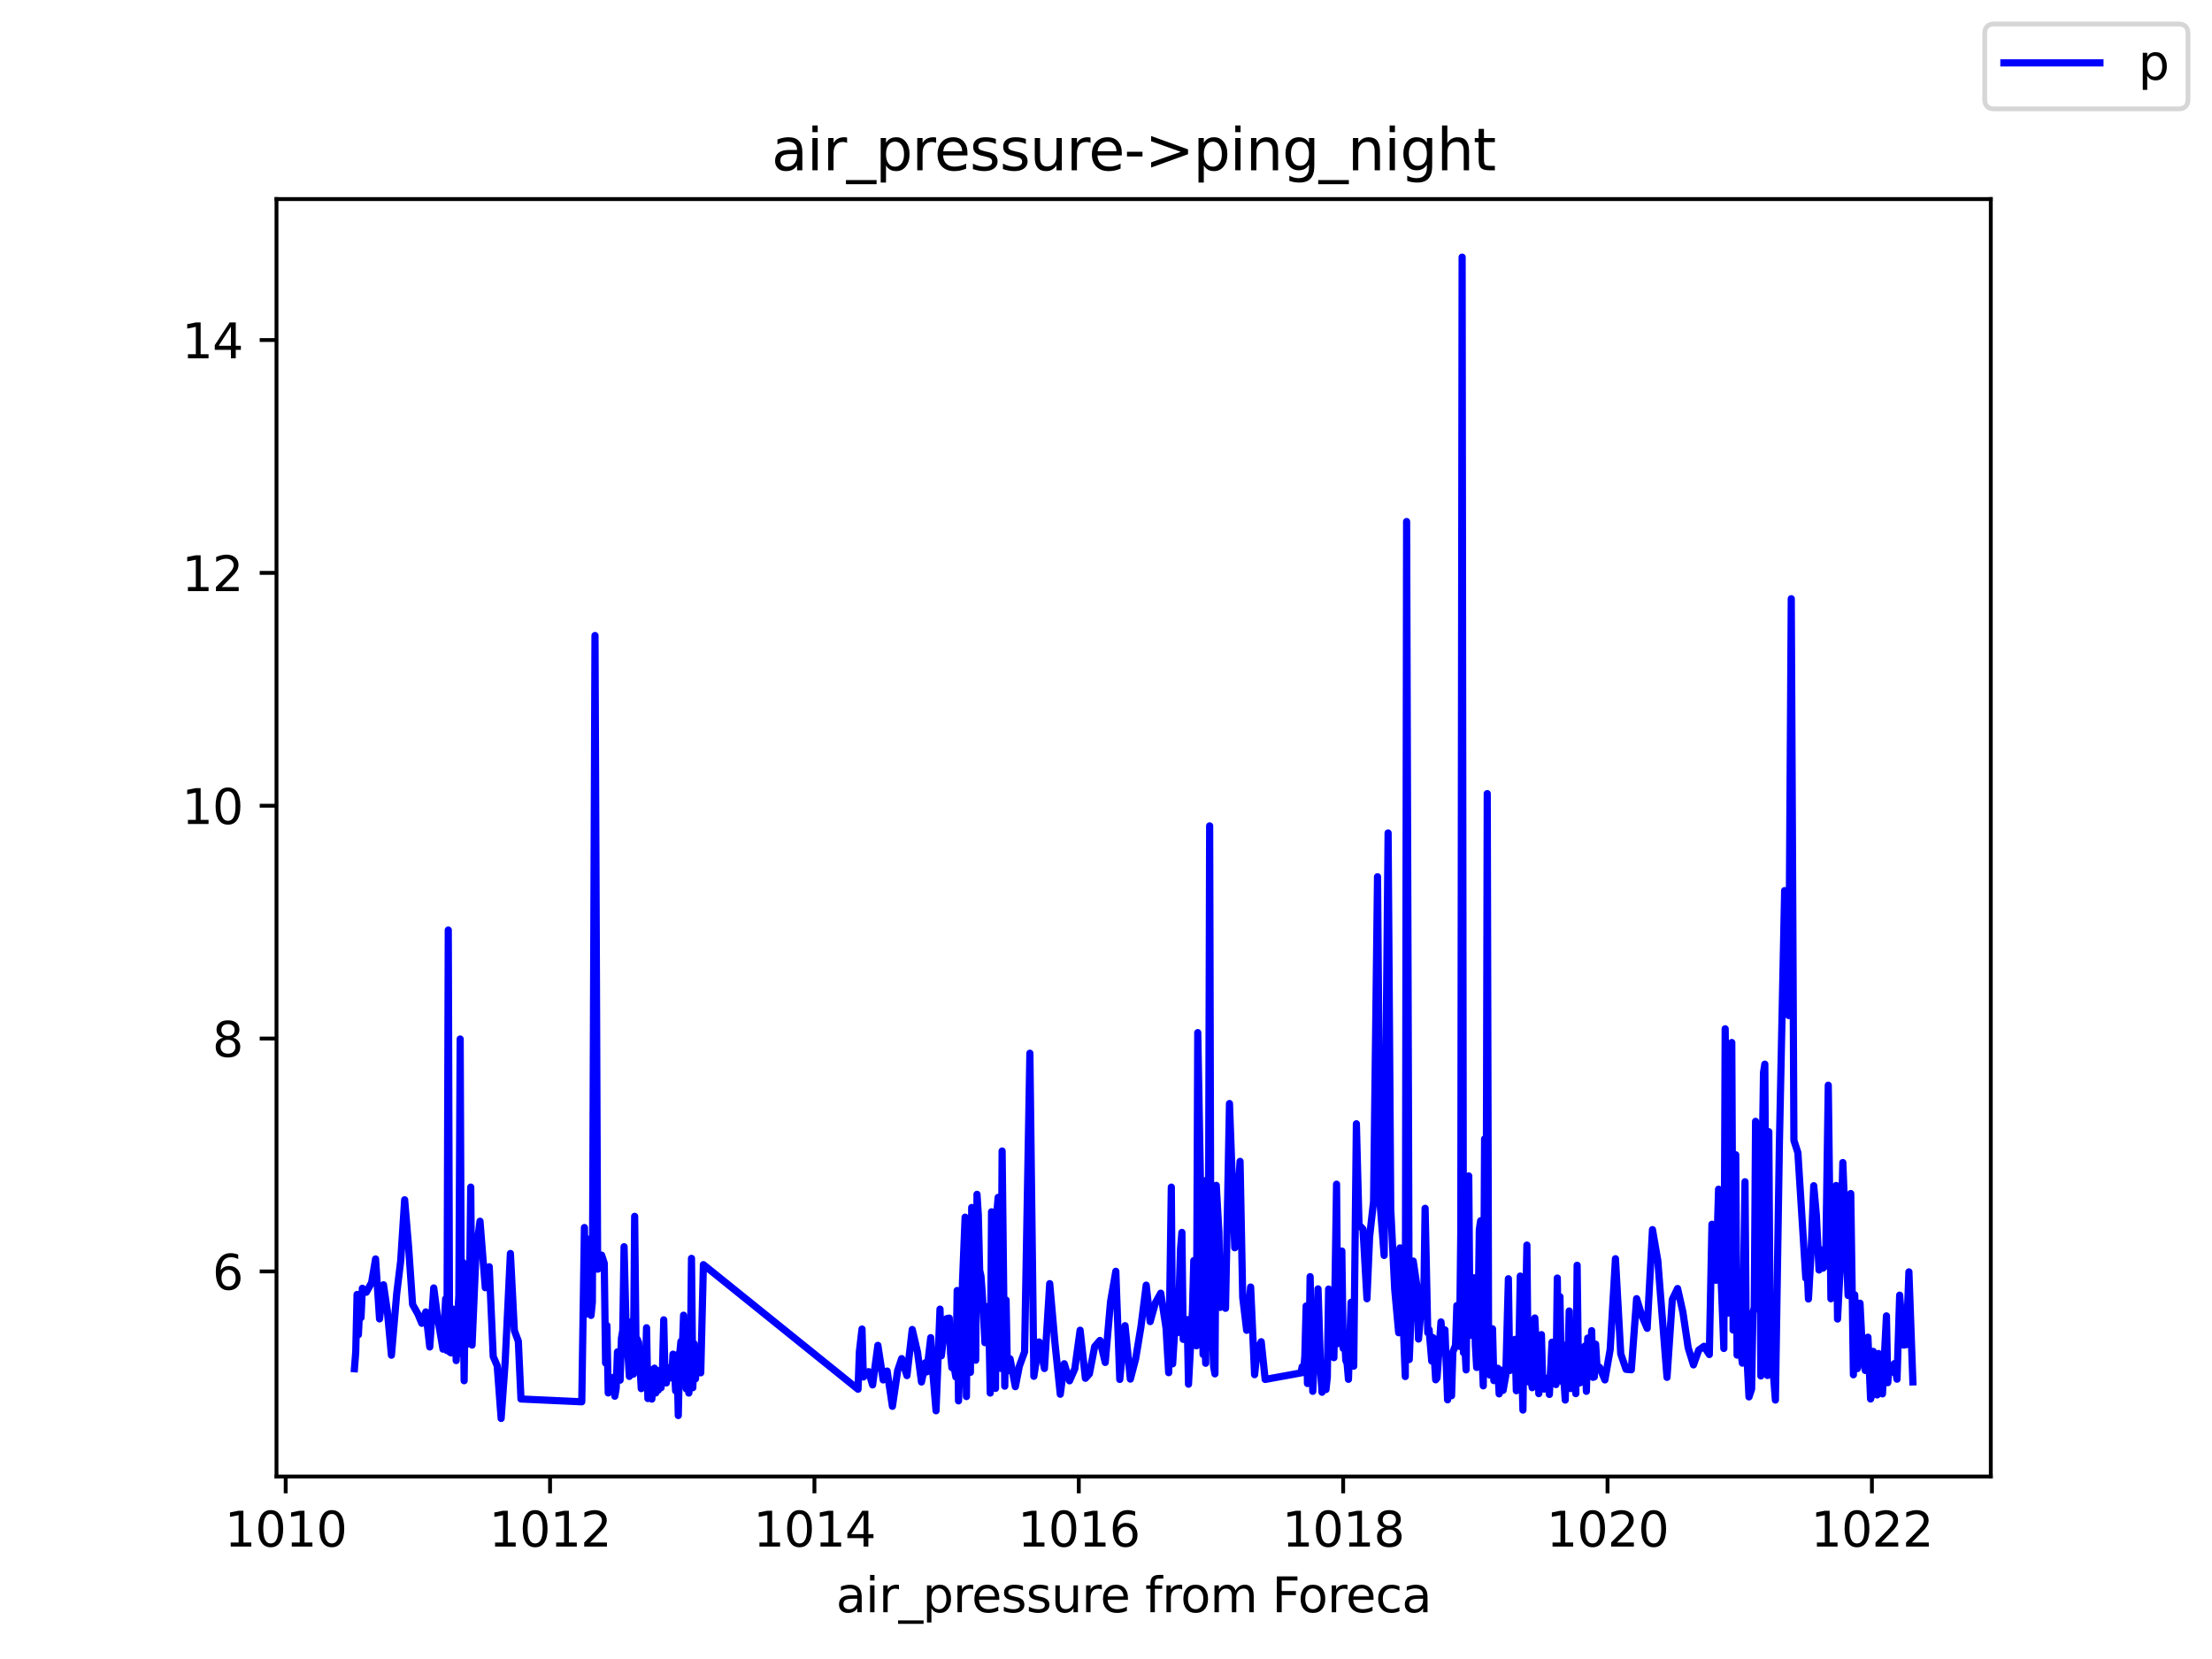 <?xml version="1.0" encoding="utf-8" standalone="no"?>
<!DOCTYPE svg PUBLIC "-//W3C//DTD SVG 1.1//EN"
  "http://www.w3.org/Graphics/SVG/1.1/DTD/svg11.dtd">
<svg height="345.6pt" version="1.1" viewBox="0 0 460.8 345.6" width="460.8pt" xmlns="http://www.w3.org/2000/svg" xmlns:xlink="http://www.w3.org/1999/xlink">
 <defs>
  <style type="text/css">*{stroke-linecap:butt;stroke-linejoin:round;}</style>
 </defs>
 <g id="figure_1">
  <g id="patch_1">
   <path d="M 0 345.6 
L 460.8 345.6 
L 460.8 0 
L 0 0 
z
" style="fill:#ffffff;"/>
  </g>
  <g id="axes_1">
   <g id="patch_2">
    <path d="M 57.6 307.584 
L 414.72 307.584 
L 414.72 41.472 
L 57.6 41.472 
z
" style="fill:#ffffff;"/>
   </g>
   <g id="matplotlib.axis_1">
    <g id="xtick_1">
     <g id="line2d_1">
      <defs>
       <path d="M 0 0 
L 0 3.5 
" id="mef96cd372f" style="stroke:#000000;stroke-width:0.8;"/>
      </defs>
      <g>
       <use style="stroke:#000000;stroke-width:0.8;" x="59.514" xlink:href="#mef96cd372f" y="307.584"/>
      </g>
     </g>
     <g id="text_1">
      <!-- 1010 -->
      <g transform="translate(46.789 322.182)scale(0.1 -0.1)">
       <defs>
        <path d="M 794 531 
L 1825 531 
L 1825 4091 
L 703 3866 
L 703 4441 
L 1819 4666 
L 2450 4666 
L 2450 531 
L 3481 531 
L 3481 0 
L 794 0 
L 794 531 
z
" id="DejaVuSans-31" transform="scale(0.016)"/>
        <path d="M 2034 4250 
Q 1547 4250 1301 3770 
Q 1056 3291 1056 2328 
Q 1056 1369 1301 889 
Q 1547 409 2034 409 
Q 2525 409 2770 889 
Q 3016 1369 3016 2328 
Q 3016 3291 2770 3770 
Q 2525 4250 2034 4250 
z
M 2034 4750 
Q 2819 4750 3233 4129 
Q 3647 3509 3647 2328 
Q 3647 1150 3233 529 
Q 2819 -91 2034 -91 
Q 1250 -91 836 529 
Q 422 1150 422 2328 
Q 422 3509 836 4129 
Q 1250 4750 2034 4750 
z
" id="DejaVuSans-30" transform="scale(0.016)"/>
       </defs>
       <use xlink:href="#DejaVuSans-31"/>
       <use x="63.623" xlink:href="#DejaVuSans-30"/>
       <use x="127.246" xlink:href="#DejaVuSans-31"/>
       <use x="190.869" xlink:href="#DejaVuSans-30"/>
      </g>
     </g>
    </g>
    <g id="xtick_2">
     <g id="line2d_2">
      <g>
       <use style="stroke:#000000;stroke-width:0.8;" x="114.587" xlink:href="#mef96cd372f" y="307.584"/>
      </g>
     </g>
     <g id="text_2">
      <!-- 1012 -->
      <g transform="translate(101.862 322.182)scale(0.1 -0.1)">
       <defs>
        <path d="M 1228 531 
L 3431 531 
L 3431 0 
L 469 0 
L 469 531 
Q 828 903 1448 1529 
Q 2069 2156 2228 2338 
Q 2531 2678 2651 2914 
Q 2772 3150 2772 3378 
Q 2772 3750 2511 3984 
Q 2250 4219 1831 4219 
Q 1534 4219 1204 4116 
Q 875 4013 500 3803 
L 500 4441 
Q 881 4594 1212 4672 
Q 1544 4750 1819 4750 
Q 2544 4750 2975 4387 
Q 3406 4025 3406 3419 
Q 3406 3131 3298 2873 
Q 3191 2616 2906 2266 
Q 2828 2175 2409 1742 
Q 1991 1309 1228 531 
z
" id="DejaVuSans-32" transform="scale(0.016)"/>
       </defs>
       <use xlink:href="#DejaVuSans-31"/>
       <use x="63.623" xlink:href="#DejaVuSans-30"/>
       <use x="127.246" xlink:href="#DejaVuSans-31"/>
       <use x="190.869" xlink:href="#DejaVuSans-32"/>
      </g>
     </g>
    </g>
    <g id="xtick_3">
     <g id="line2d_3">
      <g>
       <use style="stroke:#000000;stroke-width:0.8;" x="169.66" xlink:href="#mef96cd372f" y="307.584"/>
      </g>
     </g>
     <g id="text_3">
      <!-- 1014 -->
      <g transform="translate(156.935 322.182)scale(0.1 -0.1)">
       <defs>
        <path d="M 2419 4116 
L 825 1625 
L 2419 1625 
L 2419 4116 
z
M 2253 4666 
L 3047 4666 
L 3047 1625 
L 3713 1625 
L 3713 1100 
L 3047 1100 
L 3047 0 
L 2419 0 
L 2419 1100 
L 313 1100 
L 313 1709 
L 2253 4666 
z
" id="DejaVuSans-34" transform="scale(0.016)"/>
       </defs>
       <use xlink:href="#DejaVuSans-31"/>
       <use x="63.623" xlink:href="#DejaVuSans-30"/>
       <use x="127.246" xlink:href="#DejaVuSans-31"/>
       <use x="190.869" xlink:href="#DejaVuSans-34"/>
      </g>
     </g>
    </g>
    <g id="xtick_4">
     <g id="line2d_4">
      <g>
       <use style="stroke:#000000;stroke-width:0.8;" x="224.732" xlink:href="#mef96cd372f" y="307.584"/>
      </g>
     </g>
     <g id="text_4">
      <!-- 1016 -->
      <g transform="translate(212.007 322.182)scale(0.1 -0.1)">
       <defs>
        <path d="M 2113 2584 
Q 1688 2584 1439 2293 
Q 1191 2003 1191 1497 
Q 1191 994 1439 701 
Q 1688 409 2113 409 
Q 2538 409 2786 701 
Q 3034 994 3034 1497 
Q 3034 2003 2786 2293 
Q 2538 2584 2113 2584 
z
M 3366 4563 
L 3366 3988 
Q 3128 4100 2886 4159 
Q 2644 4219 2406 4219 
Q 1781 4219 1451 3797 
Q 1122 3375 1075 2522 
Q 1259 2794 1537 2939 
Q 1816 3084 2150 3084 
Q 2853 3084 3261 2657 
Q 3669 2231 3669 1497 
Q 3669 778 3244 343 
Q 2819 -91 2113 -91 
Q 1303 -91 875 529 
Q 447 1150 447 2328 
Q 447 3434 972 4092 
Q 1497 4750 2381 4750 
Q 2619 4750 2861 4703 
Q 3103 4656 3366 4563 
z
" id="DejaVuSans-36" transform="scale(0.016)"/>
       </defs>
       <use xlink:href="#DejaVuSans-31"/>
       <use x="63.623" xlink:href="#DejaVuSans-30"/>
       <use x="127.246" xlink:href="#DejaVuSans-31"/>
       <use x="190.869" xlink:href="#DejaVuSans-36"/>
      </g>
     </g>
    </g>
    <g id="xtick_5">
     <g id="line2d_5">
      <g>
       <use style="stroke:#000000;stroke-width:0.8;" x="279.805" xlink:href="#mef96cd372f" y="307.584"/>
      </g>
     </g>
     <g id="text_5">
      <!-- 1018 -->
      <g transform="translate(267.08 322.182)scale(0.1 -0.1)">
       <defs>
        <path d="M 2034 2216 
Q 1584 2216 1326 1975 
Q 1069 1734 1069 1313 
Q 1069 891 1326 650 
Q 1584 409 2034 409 
Q 2484 409 2743 651 
Q 3003 894 3003 1313 
Q 3003 1734 2745 1975 
Q 2488 2216 2034 2216 
z
M 1403 2484 
Q 997 2584 770 2862 
Q 544 3141 544 3541 
Q 544 4100 942 4425 
Q 1341 4750 2034 4750 
Q 2731 4750 3128 4425 
Q 3525 4100 3525 3541 
Q 3525 3141 3298 2862 
Q 3072 2584 2669 2484 
Q 3125 2378 3379 2068 
Q 3634 1759 3634 1313 
Q 3634 634 3220 271 
Q 2806 -91 2034 -91 
Q 1263 -91 848 271 
Q 434 634 434 1313 
Q 434 1759 690 2068 
Q 947 2378 1403 2484 
z
M 1172 3481 
Q 1172 3119 1398 2916 
Q 1625 2713 2034 2713 
Q 2441 2713 2670 2916 
Q 2900 3119 2900 3481 
Q 2900 3844 2670 4047 
Q 2441 4250 2034 4250 
Q 1625 4250 1398 4047 
Q 1172 3844 1172 3481 
z
" id="DejaVuSans-38" transform="scale(0.016)"/>
       </defs>
       <use xlink:href="#DejaVuSans-31"/>
       <use x="63.623" xlink:href="#DejaVuSans-30"/>
       <use x="127.246" xlink:href="#DejaVuSans-31"/>
       <use x="190.869" xlink:href="#DejaVuSans-38"/>
      </g>
     </g>
    </g>
    <g id="xtick_6">
     <g id="line2d_6">
      <g>
       <use style="stroke:#000000;stroke-width:0.8;" x="334.878" xlink:href="#mef96cd372f" y="307.584"/>
      </g>
     </g>
     <g id="text_6">
      <!-- 1020 -->
      <g transform="translate(322.153 322.182)scale(0.1 -0.1)">
       <use xlink:href="#DejaVuSans-31"/>
       <use x="63.623" xlink:href="#DejaVuSans-30"/>
       <use x="127.246" xlink:href="#DejaVuSans-32"/>
       <use x="190.869" xlink:href="#DejaVuSans-30"/>
      </g>
     </g>
    </g>
    <g id="xtick_7">
     <g id="line2d_7">
      <g>
       <use style="stroke:#000000;stroke-width:0.8;" x="389.951" xlink:href="#mef96cd372f" y="307.584"/>
      </g>
     </g>
     <g id="text_7">
      <!-- 1022 -->
      <g transform="translate(377.226 322.182)scale(0.1 -0.1)">
       <use xlink:href="#DejaVuSans-31"/>
       <use x="63.623" xlink:href="#DejaVuSans-30"/>
       <use x="127.246" xlink:href="#DejaVuSans-32"/>
       <use x="190.869" xlink:href="#DejaVuSans-32"/>
      </g>
     </g>
    </g>
    <g id="text_8">
     <!-- air_pressure from Foreca -->
     <g transform="translate(174.162 335.861)scale(0.1 -0.1)">
      <defs>
       <path d="M 2194 1759 
Q 1497 1759 1228 1600 
Q 959 1441 959 1056 
Q 959 750 1161 570 
Q 1363 391 1709 391 
Q 2188 391 2477 730 
Q 2766 1069 2766 1631 
L 2766 1759 
L 2194 1759 
z
M 3341 1997 
L 3341 0 
L 2766 0 
L 2766 531 
Q 2569 213 2275 61 
Q 1981 -91 1556 -91 
Q 1019 -91 701 211 
Q 384 513 384 1019 
Q 384 1609 779 1909 
Q 1175 2209 1959 2209 
L 2766 2209 
L 2766 2266 
Q 2766 2663 2505 2880 
Q 2244 3097 1772 3097 
Q 1472 3097 1187 3025 
Q 903 2953 641 2809 
L 641 3341 
Q 956 3463 1253 3523 
Q 1550 3584 1831 3584 
Q 2591 3584 2966 3190 
Q 3341 2797 3341 1997 
z
" id="DejaVuSans-61" transform="scale(0.016)"/>
       <path d="M 603 3500 
L 1178 3500 
L 1178 0 
L 603 0 
L 603 3500 
z
M 603 4863 
L 1178 4863 
L 1178 4134 
L 603 4134 
L 603 4863 
z
" id="DejaVuSans-69" transform="scale(0.016)"/>
       <path d="M 2631 2963 
Q 2534 3019 2420 3045 
Q 2306 3072 2169 3072 
Q 1681 3072 1420 2755 
Q 1159 2438 1159 1844 
L 1159 0 
L 581 0 
L 581 3500 
L 1159 3500 
L 1159 2956 
Q 1341 3275 1631 3429 
Q 1922 3584 2338 3584 
Q 2397 3584 2469 3576 
Q 2541 3569 2628 3553 
L 2631 2963 
z
" id="DejaVuSans-72" transform="scale(0.016)"/>
       <path d="M 3263 -1063 
L 3263 -1509 
L -63 -1509 
L -63 -1063 
L 3263 -1063 
z
" id="DejaVuSans-5f" transform="scale(0.016)"/>
       <path d="M 1159 525 
L 1159 -1331 
L 581 -1331 
L 581 3500 
L 1159 3500 
L 1159 2969 
Q 1341 3281 1617 3432 
Q 1894 3584 2278 3584 
Q 2916 3584 3314 3078 
Q 3713 2572 3713 1747 
Q 3713 922 3314 415 
Q 2916 -91 2278 -91 
Q 1894 -91 1617 61 
Q 1341 213 1159 525 
z
M 3116 1747 
Q 3116 2381 2855 2742 
Q 2594 3103 2138 3103 
Q 1681 3103 1420 2742 
Q 1159 2381 1159 1747 
Q 1159 1113 1420 752 
Q 1681 391 2138 391 
Q 2594 391 2855 752 
Q 3116 1113 3116 1747 
z
" id="DejaVuSans-70" transform="scale(0.016)"/>
       <path d="M 3597 1894 
L 3597 1613 
L 953 1613 
Q 991 1019 1311 708 
Q 1631 397 2203 397 
Q 2534 397 2845 478 
Q 3156 559 3463 722 
L 3463 178 
Q 3153 47 2828 -22 
Q 2503 -91 2169 -91 
Q 1331 -91 842 396 
Q 353 884 353 1716 
Q 353 2575 817 3079 
Q 1281 3584 2069 3584 
Q 2775 3584 3186 3129 
Q 3597 2675 3597 1894 
z
M 3022 2063 
Q 3016 2534 2758 2815 
Q 2500 3097 2075 3097 
Q 1594 3097 1305 2825 
Q 1016 2553 972 2059 
L 3022 2063 
z
" id="DejaVuSans-65" transform="scale(0.016)"/>
       <path d="M 2834 3397 
L 2834 2853 
Q 2591 2978 2328 3040 
Q 2066 3103 1784 3103 
Q 1356 3103 1142 2972 
Q 928 2841 928 2578 
Q 928 2378 1081 2264 
Q 1234 2150 1697 2047 
L 1894 2003 
Q 2506 1872 2764 1633 
Q 3022 1394 3022 966 
Q 3022 478 2636 193 
Q 2250 -91 1575 -91 
Q 1294 -91 989 -36 
Q 684 19 347 128 
L 347 722 
Q 666 556 975 473 
Q 1284 391 1588 391 
Q 1994 391 2212 530 
Q 2431 669 2431 922 
Q 2431 1156 2273 1281 
Q 2116 1406 1581 1522 
L 1381 1569 
Q 847 1681 609 1914 
Q 372 2147 372 2553 
Q 372 3047 722 3315 
Q 1072 3584 1716 3584 
Q 2034 3584 2315 3537 
Q 2597 3491 2834 3397 
z
" id="DejaVuSans-73" transform="scale(0.016)"/>
       <path d="M 544 1381 
L 544 3500 
L 1119 3500 
L 1119 1403 
Q 1119 906 1312 657 
Q 1506 409 1894 409 
Q 2359 409 2629 706 
Q 2900 1003 2900 1516 
L 2900 3500 
L 3475 3500 
L 3475 0 
L 2900 0 
L 2900 538 
Q 2691 219 2414 64 
Q 2138 -91 1772 -91 
Q 1169 -91 856 284 
Q 544 659 544 1381 
z
M 1991 3584 
L 1991 3584 
z
" id="DejaVuSans-75" transform="scale(0.016)"/>
       <path id="DejaVuSans-20" transform="scale(0.016)"/>
       <path d="M 2375 4863 
L 2375 4384 
L 1825 4384 
Q 1516 4384 1395 4259 
Q 1275 4134 1275 3809 
L 1275 3500 
L 2222 3500 
L 2222 3053 
L 1275 3053 
L 1275 0 
L 697 0 
L 697 3053 
L 147 3053 
L 147 3500 
L 697 3500 
L 697 3744 
Q 697 4328 969 4595 
Q 1241 4863 1831 4863 
L 2375 4863 
z
" id="DejaVuSans-66" transform="scale(0.016)"/>
       <path d="M 1959 3097 
Q 1497 3097 1228 2736 
Q 959 2375 959 1747 
Q 959 1119 1226 758 
Q 1494 397 1959 397 
Q 2419 397 2687 759 
Q 2956 1122 2956 1747 
Q 2956 2369 2687 2733 
Q 2419 3097 1959 3097 
z
M 1959 3584 
Q 2709 3584 3137 3096 
Q 3566 2609 3566 1747 
Q 3566 888 3137 398 
Q 2709 -91 1959 -91 
Q 1206 -91 779 398 
Q 353 888 353 1747 
Q 353 2609 779 3096 
Q 1206 3584 1959 3584 
z
" id="DejaVuSans-6f" transform="scale(0.016)"/>
       <path d="M 3328 2828 
Q 3544 3216 3844 3400 
Q 4144 3584 4550 3584 
Q 5097 3584 5394 3201 
Q 5691 2819 5691 2113 
L 5691 0 
L 5113 0 
L 5113 2094 
Q 5113 2597 4934 2840 
Q 4756 3084 4391 3084 
Q 3944 3084 3684 2787 
Q 3425 2491 3425 1978 
L 3425 0 
L 2847 0 
L 2847 2094 
Q 2847 2600 2669 2842 
Q 2491 3084 2119 3084 
Q 1678 3084 1418 2786 
Q 1159 2488 1159 1978 
L 1159 0 
L 581 0 
L 581 3500 
L 1159 3500 
L 1159 2956 
Q 1356 3278 1631 3431 
Q 1906 3584 2284 3584 
Q 2666 3584 2933 3390 
Q 3200 3197 3328 2828 
z
" id="DejaVuSans-6d" transform="scale(0.016)"/>
       <path d="M 628 4666 
L 3309 4666 
L 3309 4134 
L 1259 4134 
L 1259 2759 
L 3109 2759 
L 3109 2228 
L 1259 2228 
L 1259 0 
L 628 0 
L 628 4666 
z
" id="DejaVuSans-46" transform="scale(0.016)"/>
       <path d="M 3122 3366 
L 3122 2828 
Q 2878 2963 2633 3030 
Q 2388 3097 2138 3097 
Q 1578 3097 1268 2742 
Q 959 2388 959 1747 
Q 959 1106 1268 751 
Q 1578 397 2138 397 
Q 2388 397 2633 464 
Q 2878 531 3122 666 
L 3122 134 
Q 2881 22 2623 -34 
Q 2366 -91 2075 -91 
Q 1284 -91 818 406 
Q 353 903 353 1747 
Q 353 2603 823 3093 
Q 1294 3584 2113 3584 
Q 2378 3584 2631 3529 
Q 2884 3475 3122 3366 
z
" id="DejaVuSans-63" transform="scale(0.016)"/>
      </defs>
      <use xlink:href="#DejaVuSans-61"/>
      <use x="61.279" xlink:href="#DejaVuSans-69"/>
      <use x="89.062" xlink:href="#DejaVuSans-72"/>
      <use x="130.176" xlink:href="#DejaVuSans-5f"/>
      <use x="180.176" xlink:href="#DejaVuSans-70"/>
      <use x="243.652" xlink:href="#DejaVuSans-72"/>
      <use x="282.516" xlink:href="#DejaVuSans-65"/>
      <use x="344.039" xlink:href="#DejaVuSans-73"/>
      <use x="396.139" xlink:href="#DejaVuSans-73"/>
      <use x="448.238" xlink:href="#DejaVuSans-75"/>
      <use x="511.617" xlink:href="#DejaVuSans-72"/>
      <use x="550.48" xlink:href="#DejaVuSans-65"/>
      <use x="612.004" xlink:href="#DejaVuSans-20"/>
      <use x="643.791" xlink:href="#DejaVuSans-66"/>
      <use x="678.996" xlink:href="#DejaVuSans-72"/>
      <use x="717.859" xlink:href="#DejaVuSans-6f"/>
      <use x="779.041" xlink:href="#DejaVuSans-6d"/>
      <use x="876.453" xlink:href="#DejaVuSans-20"/>
      <use x="908.24" xlink:href="#DejaVuSans-46"/>
      <use x="962.135" xlink:href="#DejaVuSans-6f"/>
      <use x="1023.316" xlink:href="#DejaVuSans-72"/>
      <use x="1062.18" xlink:href="#DejaVuSans-65"/>
      <use x="1123.703" xlink:href="#DejaVuSans-63"/>
      <use x="1178.684" xlink:href="#DejaVuSans-61"/>
     </g>
    </g>
   </g>
   <g id="matplotlib.axis_2">
    <g id="ytick_1">
     <g id="line2d_8">
      <defs>
       <path d="M 0 0 
L -3.5 0 
" id="m08d40d4029" style="stroke:#000000;stroke-width:0.8;"/>
      </defs>
      <g>
       <use style="stroke:#000000;stroke-width:0.8;" x="57.6" xlink:href="#m08d40d4029" y="264.857"/>
      </g>
     </g>
     <g id="text_9">
      <!-- 6 -->
      <g transform="translate(44.237 268.656)scale(0.1 -0.1)">
       <use xlink:href="#DejaVuSans-36"/>
      </g>
     </g>
    </g>
    <g id="ytick_2">
     <g id="line2d_9">
      <g>
       <use style="stroke:#000000;stroke-width:0.8;" x="57.6" xlink:href="#m08d40d4029" y="216.352"/>
      </g>
     </g>
     <g id="text_10">
      <!-- 8 -->
      <g transform="translate(44.237 220.151)scale(0.1 -0.1)">
       <use xlink:href="#DejaVuSans-38"/>
      </g>
     </g>
    </g>
    <g id="ytick_3">
     <g id="line2d_10">
      <g>
       <use style="stroke:#000000;stroke-width:0.8;" x="57.6" xlink:href="#m08d40d4029" y="167.846"/>
      </g>
     </g>
     <g id="text_11">
      <!-- 10 -->
      <g transform="translate(37.875 171.646)scale(0.1 -0.1)">
       <use xlink:href="#DejaVuSans-31"/>
       <use x="63.623" xlink:href="#DejaVuSans-30"/>
      </g>
     </g>
    </g>
    <g id="ytick_4">
     <g id="line2d_11">
      <g>
       <use style="stroke:#000000;stroke-width:0.8;" x="57.6" xlink:href="#m08d40d4029" y="119.341"/>
      </g>
     </g>
     <g id="text_12">
      <!-- 12 -->
      <g transform="translate(37.875 123.14)scale(0.1 -0.1)">
       <use xlink:href="#DejaVuSans-31"/>
       <use x="63.623" xlink:href="#DejaVuSans-32"/>
      </g>
     </g>
    </g>
    <g id="ytick_5">
     <g id="line2d_12">
      <g>
       <use style="stroke:#000000;stroke-width:0.8;" x="57.6" xlink:href="#m08d40d4029" y="70.836"/>
      </g>
     </g>
     <g id="text_13">
      <!-- 14 -->
      <g transform="translate(37.875 74.635)scale(0.1 -0.1)">
       <use xlink:href="#DejaVuSans-31"/>
       <use x="63.623" xlink:href="#DejaVuSans-34"/>
      </g>
     </g>
    </g>
   </g>
   <g id="line2d_13">
    <path clip-path="url(#p2574ed2563)" d="M 73.833 285.132 
L 74.108 281.64 
L 74.383 269.659 
L 74.659 278.05 
L 74.934 272.497 
L 75.21 274.485 
L 75.485 268.374 
L 76.311 269.198 
L 77.412 267.185 
L 78.239 262.262 
L 79.065 274.752 
L 79.891 267.646 
L 80.717 273.345 
L 81.543 282.319 
L 82.644 269.465 
L 83.47 262.674 
L 84.297 249.942 
L 85.123 259.837 
L 85.949 271.745 
L 87.05 273.709 
L 87.876 275.674 
L 88.702 273.297 
L 89.528 280.597 
L 90.355 268.301 
L 91.181 274.582 
L 92.282 281.058 
L 92.833 270.581 
L 93.108 281.349 
L 93.384 193.748 
L 93.659 281.64 
L 93.934 281.834 
L 94.21 272.666 
L 94.485 277.541 
L 94.76 275.48 
L 95.036 283.434 
L 95.311 274.825 
L 95.587 269.877 
L 95.862 216.449 
L 96.137 282.028 
L 96.413 262.941 
L 96.688 287.63 
L 96.963 266.409 
L 97.239 271.405 
L 97.514 279.966 
L 97.789 271.017 
L 98.065 247.298 
L 98.34 280.209 
L 99.166 260.807 
L 99.992 254.404 
L 101.094 268.252 
L 101.92 263.887 
L 102.746 282.586 
L 103.572 284.502 
L 104.398 295.488 
L 105.224 283.919 
L 106.326 261.122 
L 107.152 277.177 
L 107.978 279.409 
L 108.529 291.438 
L 121.195 292.02 
L 121.746 255.714 
L 122.021 273.782 
L 122.572 258.139 
L 123.123 274.024 
L 123.398 271.26 
L 123.949 132.389 
L 124.5 264.396 
L 124.775 264.226 
L 125.326 261.462 
L 125.877 263.159 
L 126.152 283.944 
L 126.427 276.11 
L 126.703 290.177 
L 126.978 287.921 
L 127.529 289.692 
L 127.804 286.903 
L 128.079 290.856 
L 128.355 289.279 
L 128.63 281.615 
L 129.181 287.509 
L 129.456 278.802 
L 129.732 277.177 
L 130.007 259.715 
L 130.558 282.295 
L 130.833 282.464 
L 131.109 286.733 
L 131.659 275.237 
L 131.935 286.272 
L 132.21 253.385 
L 132.485 279.918 
L 132.761 278.996 
L 133.036 279.675 
L 133.587 289.279 
L 133.862 284.817 
L 134.138 286.806 
L 134.413 286.878 
L 134.688 276.595 
L 134.964 291.341 
L 135.239 285.253 
L 135.514 286.223 
L 135.79 291.462 
L 136.34 285.011 
L 136.616 290.177 
L 136.891 285.472 
L 137.167 289.57 
L 137.442 287.921 
L 137.717 289.085 
L 137.993 285.666 
L 138.268 274.946 
L 138.543 287.266 
L 138.819 288.091 
L 139.094 284.914 
L 139.369 287.121 
L 139.645 285.423 
L 139.92 287.024 
L 140.196 282.101 
L 140.471 284.865 
L 140.746 289.74 
L 141.022 282.222 
L 141.297 294.882 
L 141.572 282.295 
L 141.848 279.457 
L 142.123 281.494 
L 142.398 273.976 
L 142.674 285.181 
L 142.949 289.328 
L 143.225 284.817 
L 143.5 290.201 
L 143.775 287.291 
L 144.051 262.141 
L 144.326 289.085 
L 144.601 279.918 
L 144.877 287.242 
L 145.152 283.41 
L 145.703 281.373 
L 145.978 285.981 
L 146.529 263.45 
L 178.747 289.401 
L 179.022 281.567 
L 179.573 276.862 
L 179.848 286.854 
L 180.949 285.738 
L 181.776 288.503 
L 182.877 280.257 
L 183.978 287.46 
L 184.805 285.617 
L 185.906 292.966 
L 187.007 285.472 
L 187.834 283.022 
L 188.935 286.563 
L 190.036 276.959 
L 191.138 281.688 
L 191.964 287.897 
L 192.79 283.871 
L 193.065 285.787 
L 193.892 278.657 
L 194.167 284.065 
L 194.993 293.887 
L 195.819 272.715 
L 196.094 282.44 
L 196.921 275.868 
L 197.196 274.703 
L 197.747 274.582 
L 198.022 281.979 
L 198.297 284.914 
L 198.573 283.725 
L 199.123 286.854 
L 199.399 268.834 
L 199.674 291.826 
L 199.95 285.423 
L 200.225 287 
L 200.5 267.137 
L 201.051 253.555 
L 201.326 290.929 
L 201.602 261.074 
L 201.877 268.834 
L 202.153 285.884 
L 202.428 251.542 
L 202.703 256.975 
L 203.254 283.362 
L 203.529 248.802 
L 203.805 253.167 
L 204.08 264.614 
L 204.355 265.851 
L 204.631 269.538 
L 205.182 279.7 
L 205.457 272.181 
L 205.732 277.08 
L 206.008 276.353 
L 206.283 290.201 
L 206.558 252.44 
L 207.384 289.231 
L 207.66 252.609 
L 207.935 249.432 
L 208.211 280.767 
L 208.486 285.059 
L 208.761 239.78 
L 209.312 288.77 
L 209.587 270.823 
L 209.863 285.593 
L 210.413 283.071 
L 211.515 288.867 
L 212.341 284.623 
L 213.442 281.615 
L 214.544 219.407 
L 215.37 286.709 
L 216.471 279.554 
L 217.573 285.084 
L 218.674 267.403 
L 219.776 279.869 
L 220.877 290.443 
L 221.703 284.089 
L 222.805 287.654 
L 223.906 285.132 
L 225.008 277.105 
L 226.109 287.121 
L 226.935 286.199 
L 228.037 280.524 
L 229.138 279.239 
L 230.24 283.822 
L 231.341 271.211 
L 232.443 264.833 
L 233.269 287.363 
L 234.37 276.159 
L 235.472 287.291 
L 236.573 283.095 
L 237.675 276.425 
L 238.776 267.719 
L 239.602 275.31 
L 240.704 271.381 
L 241.805 269.392 
L 242.906 276.644 
L 243.457 285.957 
L 244.008 247.298 
L 244.283 284.114 
L 245.109 270.678 
L 245.385 277.59 
L 245.935 260.103 
L 246.211 256.732 
L 246.486 279.02 
L 247.312 274.898 
L 247.588 288.358 
L 248.414 272.933 
L 248.689 262.601 
L 249.24 280.354 
L 249.515 215.115 
L 250.341 260.564 
L 250.617 282.149 
L 250.892 275.14 
L 251.167 283.992 
L 251.443 245.77 
L 251.718 269.562 
L 251.993 172.042 
L 252.269 277.808 
L 252.544 277.396 
L 252.82 284.671 
L 253.095 286.199 
L 253.37 246.934 
L 253.921 256.684 
L 254.196 272.351 
L 254.472 271.381 
L 255.298 272.545 
L 256.124 229.885 
L 257.225 259.934 
L 258.327 241.938 
L 258.878 270.265 
L 259.704 277.129 
L 260.53 268.107 
L 261.356 286.369 
L 261.907 281.179 
L 262.733 279.506 
L 263.559 287.363 
L 270.994 286.005 
L 271.269 284.72 
L 271.544 285.932 
L 271.82 282.489 
L 272.095 272.06 
L 272.37 288.212 
L 272.646 283.774 
L 272.921 265.948 
L 273.472 289.837 
L 273.747 283.822 
L 274.298 284.041 
L 274.573 268.495 
L 275.124 285.787 
L 275.399 290.031 
L 275.675 286.975 
L 276.226 289.473 
L 276.501 286.854 
L 276.776 268.543 
L 277.327 271.526 
L 277.602 280.961 
L 277.878 282.828 
L 278.428 246.692 
L 278.704 279.918 
L 279.255 269.125 
L 279.53 260.613 
L 279.805 280.888 
L 280.081 278.026 
L 280.356 283.41 
L 280.631 284.041 
L 280.907 287.339 
L 281.457 271.284 
L 281.733 276.45 
L 282.008 284.599 
L 282.559 234.105 
L 283.11 255.18 
L 283.936 256.053 
L 284.762 270.556 
L 285.313 257.654 
L 286.139 250.281 
L 286.965 182.641 
L 287.515 250.887 
L 288.342 261.534 
L 289.168 173.522 
L 289.718 251.858 
L 290.544 268.616 
L 291.371 277.638 
L 291.646 259.958 
L 291.921 265.754 
L 292.747 286.757 
L 293.023 108.646 
L 293.573 283.216 
L 294.4 262.698 
L 295.226 268.301 
L 295.501 278.948 
L 296.052 272.545 
L 296.602 270.484 
L 296.878 251.712 
L 297.429 277.614 
L 297.704 276.983 
L 298.255 283.531 
L 298.53 278.657 
L 299.081 287.436 
L 299.356 287.072 
L 300.182 275.383 
L 300.733 281.785 
L 301.008 277.032 
L 301.559 291.608 
L 301.834 287 
L 302.11 287.242 
L 302.385 290.759 
L 302.66 281.615 
L 303.211 280.282 
L 303.487 271.963 
L 304.037 280.476 
L 304.313 256.538 
L 304.588 53.568 
L 304.863 281.785 
L 305.139 280.088 
L 305.414 285.375 
L 305.965 244.97 
L 306.24 278.196 
L 306.791 271.648 
L 307.066 266.191 
L 307.342 280.136 
L 307.617 284.865 
L 307.892 276.159 
L 308.168 256.174 
L 308.443 254.307 
L 308.719 282.222 
L 308.994 288.697 
L 309.269 237.257 
L 309.545 283.531 
L 309.82 165.324 
L 310.095 279.845 
L 310.371 286.466 
L 310.921 276.813 
L 311.197 287.606 
L 311.472 285.496 
L 311.748 285.375 
L 312.023 285.035 
L 312.298 290.371 
L 312.849 285.447 
L 313.124 289.643 
L 313.675 286.563 
L 314.226 266.385 
L 314.501 285.52 
L 315.052 283.071 
L 315.603 279.02 
L 315.878 289.716 
L 316.429 279.748 
L 316.704 265.827 
L 316.979 284.283 
L 317.255 293.742 
L 317.53 273.758 
L 317.806 273.37 
L 318.081 259.376 
L 318.356 287.848 
L 318.632 285.108 
L 319.182 289.085 
L 319.733 274.558 
L 320.008 280.33 
L 320.284 281.033 
L 320.559 290.322 
L 320.835 285.666 
L 321.11 278.026 
L 321.385 288.843 
L 321.661 289.376 
L 321.936 287.097 
L 322.487 287.169 
L 322.762 290.492 
L 323.313 279.603 
L 324.139 288.43 
L 324.414 266.239 
L 324.69 285.156 
L 324.965 270.12 
L 325.24 285.932 
L 325.516 287.897 
L 325.791 287.46 
L 326.066 291.656 
L 326.342 280.112 
L 326.617 284.793 
L 326.893 273.103 
L 327.168 289.255 
L 327.443 286.66 
L 327.994 287.557 
L 328.269 290.322 
L 328.545 263.572 
L 328.82 285.86 
L 329.095 288.091 
L 329.646 285.423 
L 329.922 285.205 
L 330.197 280.379 
L 330.472 289.837 
L 330.748 278.754 
L 331.023 285.957 
L 331.574 277.202 
L 331.849 286.927 
L 332.124 286.83 
L 332.4 280.015 
L 332.675 284.55 
L 333.226 284.841 
L 334.327 287.46 
L 335.429 281.13 
L 336.53 262.213 
L 337.632 282.028 
L 338.733 285.253 
L 339.835 285.35 
L 340.936 270.532 
L 342.038 274.121 
L 343.139 276.716 
L 344.24 256.15 
L 345.342 262.529 
L 347.27 286.927 
L 348.371 270.702 
L 349.472 268.422 
L 350.574 273.321 
L 351.675 280.742 
L 352.777 284.332 
L 353.878 281.252 
L 354.98 280.451 
L 356.081 282.173 
L 356.632 255.035 
L 357.458 266.7 
L 358.009 247.735 
L 358.559 266.894 
L 359.11 280.912 
L 359.386 214.314 
L 359.936 273.564 
L 360.212 233.911 
L 360.487 270.095 
L 360.762 217.176 
L 361.038 277.08 
L 361.588 240.556 
L 361.864 282.295 
L 362.139 270.144 
L 362.415 279.918 
L 362.965 283.968 
L 363.516 246.182 
L 363.791 280.088 
L 364.342 291.001 
L 364.893 289.376 
L 365.168 273.442 
L 365.444 272.399 
L 365.719 233.595 
L 366.27 267.573 
L 366.545 238.64 
L 366.82 286.636 
L 367.096 241.671 
L 367.371 223.409 
L 367.646 221.687 
L 367.922 267.67 
L 368.197 286.539 
L 368.473 235.754 
L 368.748 277.638 
L 369.849 291.656 
L 370.675 238.543 
L 371.777 185.527 
L 372.603 211.55 
L 373.154 124.725 
L 373.704 237.573 
L 374.531 240.119 
L 376.183 266.264 
L 376.458 264.226 
L 376.733 270.605 
L 377.284 260.855 
L 377.835 247.007 
L 378.386 253.167 
L 378.936 264.566 
L 379.212 260.297 
L 379.762 264.178 
L 380.313 263.572 
L 380.864 226.077 
L 381.415 270.556 
L 381.965 265.172 
L 382.516 246.958 
L 382.792 274.776 
L 383.342 264.129 
L 383.893 242.181 
L 384.994 269.877 
L 385.545 248.632 
L 386.096 286.393 
L 386.371 269.732 
L 386.922 285.108 
L 387.473 271.478 
L 388.023 282.392 
L 388.574 285.496 
L 389.125 278.56 
L 389.676 291.438 
L 389.951 290.613 
L 390.226 281.518 
L 390.502 288.406 
L 390.777 287.582 
L 391.052 290.589 
L 391.328 281.955 
L 391.879 286.587 
L 392.154 290.371 
L 392.98 274.121 
L 393.255 288.042 
L 393.531 284.502 
L 393.806 285.714 
L 394.081 284.502 
L 394.357 285.86 
L 394.632 284.065 
L 395.183 287.315 
L 395.734 269.804 
L 396.56 280.209 
L 397.11 280.112 
L 397.661 264.954 
L 398.487 287.873 
L 398.487 287.873 
" style="fill:none;stroke:#0000ff;stroke-linecap:square;stroke-width:1.5;"/>
   </g>
   <g id="patch_3">
    <path d="M 57.6 307.584 
L 57.6 41.472 
" style="fill:none;stroke:#000000;stroke-linecap:square;stroke-linejoin:miter;stroke-width:0.8;"/>
   </g>
   <g id="patch_4">
    <path d="M 414.72 307.584 
L 414.72 41.472 
" style="fill:none;stroke:#000000;stroke-linecap:square;stroke-linejoin:miter;stroke-width:0.8;"/>
   </g>
   <g id="patch_5">
    <path d="M 57.6 307.584 
L 414.72 307.584 
" style="fill:none;stroke:#000000;stroke-linecap:square;stroke-linejoin:miter;stroke-width:0.8;"/>
   </g>
   <g id="patch_6">
    <path d="M 57.6 41.472 
L 414.72 41.472 
" style="fill:none;stroke:#000000;stroke-linecap:square;stroke-linejoin:miter;stroke-width:0.8;"/>
   </g>
   <g id="text_14">
    <!-- air_pressure-&gt;ping_night -->
    <g transform="translate(160.727 35.472)scale(0.12 -0.12)">
     <defs>
      <path d="M 313 2009 
L 1997 2009 
L 1997 1497 
L 313 1497 
L 313 2009 
z
" id="DejaVuSans-2d" transform="scale(0.016)"/>
      <path d="M 678 3150 
L 678 3719 
L 4684 2266 
L 4684 1747 
L 678 294 
L 678 863 
L 3897 2003 
L 678 3150 
z
" id="DejaVuSans-3e" transform="scale(0.016)"/>
      <path d="M 3513 2113 
L 3513 0 
L 2938 0 
L 2938 2094 
Q 2938 2591 2744 2837 
Q 2550 3084 2163 3084 
Q 1697 3084 1428 2787 
Q 1159 2491 1159 1978 
L 1159 0 
L 581 0 
L 581 3500 
L 1159 3500 
L 1159 2956 
Q 1366 3272 1645 3428 
Q 1925 3584 2291 3584 
Q 2894 3584 3203 3211 
Q 3513 2838 3513 2113 
z
" id="DejaVuSans-6e" transform="scale(0.016)"/>
      <path d="M 2906 1791 
Q 2906 2416 2648 2759 
Q 2391 3103 1925 3103 
Q 1463 3103 1205 2759 
Q 947 2416 947 1791 
Q 947 1169 1205 825 
Q 1463 481 1925 481 
Q 2391 481 2648 825 
Q 2906 1169 2906 1791 
z
M 3481 434 
Q 3481 -459 3084 -895 
Q 2688 -1331 1869 -1331 
Q 1566 -1331 1297 -1286 
Q 1028 -1241 775 -1147 
L 775 -588 
Q 1028 -725 1275 -790 
Q 1522 -856 1778 -856 
Q 2344 -856 2625 -561 
Q 2906 -266 2906 331 
L 2906 616 
Q 2728 306 2450 153 
Q 2172 0 1784 0 
Q 1141 0 747 490 
Q 353 981 353 1791 
Q 353 2603 747 3093 
Q 1141 3584 1784 3584 
Q 2172 3584 2450 3431 
Q 2728 3278 2906 2969 
L 2906 3500 
L 3481 3500 
L 3481 434 
z
" id="DejaVuSans-67" transform="scale(0.016)"/>
      <path d="M 3513 2113 
L 3513 0 
L 2938 0 
L 2938 2094 
Q 2938 2591 2744 2837 
Q 2550 3084 2163 3084 
Q 1697 3084 1428 2787 
Q 1159 2491 1159 1978 
L 1159 0 
L 581 0 
L 581 4863 
L 1159 4863 
L 1159 2956 
Q 1366 3272 1645 3428 
Q 1925 3584 2291 3584 
Q 2894 3584 3203 3211 
Q 3513 2838 3513 2113 
z
" id="DejaVuSans-68" transform="scale(0.016)"/>
      <path d="M 1172 4494 
L 1172 3500 
L 2356 3500 
L 2356 3053 
L 1172 3053 
L 1172 1153 
Q 1172 725 1289 603 
Q 1406 481 1766 481 
L 2356 481 
L 2356 0 
L 1766 0 
Q 1100 0 847 248 
Q 594 497 594 1153 
L 594 3053 
L 172 3053 
L 172 3500 
L 594 3500 
L 594 4494 
L 1172 4494 
z
" id="DejaVuSans-74" transform="scale(0.016)"/>
     </defs>
     <use xlink:href="#DejaVuSans-61"/>
     <use x="61.279" xlink:href="#DejaVuSans-69"/>
     <use x="89.062" xlink:href="#DejaVuSans-72"/>
     <use x="130.176" xlink:href="#DejaVuSans-5f"/>
     <use x="180.176" xlink:href="#DejaVuSans-70"/>
     <use x="243.652" xlink:href="#DejaVuSans-72"/>
     <use x="282.516" xlink:href="#DejaVuSans-65"/>
     <use x="344.039" xlink:href="#DejaVuSans-73"/>
     <use x="396.139" xlink:href="#DejaVuSans-73"/>
     <use x="448.238" xlink:href="#DejaVuSans-75"/>
     <use x="511.617" xlink:href="#DejaVuSans-72"/>
     <use x="550.48" xlink:href="#DejaVuSans-65"/>
     <use x="612.004" xlink:href="#DejaVuSans-2d"/>
     <use x="648.088" xlink:href="#DejaVuSans-3e"/>
     <use x="731.877" xlink:href="#DejaVuSans-70"/>
     <use x="795.354" xlink:href="#DejaVuSans-69"/>
     <use x="823.137" xlink:href="#DejaVuSans-6e"/>
     <use x="886.516" xlink:href="#DejaVuSans-67"/>
     <use x="949.992" xlink:href="#DejaVuSans-5f"/>
     <use x="999.992" xlink:href="#DejaVuSans-6e"/>
     <use x="1063.371" xlink:href="#DejaVuSans-69"/>
     <use x="1091.154" xlink:href="#DejaVuSans-67"/>
     <use x="1154.631" xlink:href="#DejaVuSans-68"/>
     <use x="1218.01" xlink:href="#DejaVuSans-74"/>
    </g>
   </g>
  </g>
  <g id="legend_1">
   <g id="patch_7">
    <path d="M 415.452 22.678 
L 453.8 22.678 
Q 455.8 22.678 455.8 20.678 
L 455.8 7 
Q 455.8 5 453.8 5 
L 415.452 5 
Q 413.452 5 413.452 7 
L 413.452 20.678 
Q 413.452 22.678 415.452 22.678 
z
" style="fill:#ffffff;opacity:0.8;stroke:#cccccc;stroke-linejoin:miter;"/>
   </g>
   <g id="line2d_14">
    <path d="M 417.452 13.098 
L 437.452 13.098 
" style="fill:none;stroke:#0000ff;stroke-linecap:square;stroke-width:1.5;"/>
   </g>
   <g id="line2d_15"/>
   <g id="text_15">
    <!-- p -->
    <g transform="translate(445.452 16.598)scale(0.1 -0.1)">
     <use xlink:href="#DejaVuSans-70"/>
    </g>
   </g>
  </g>
 </g>
 <defs>
  <clipPath id="p2574ed2563">
   <rect height="266.112" width="357.12" x="57.6" y="41.472"/>
  </clipPath>
 </defs>
</svg>
